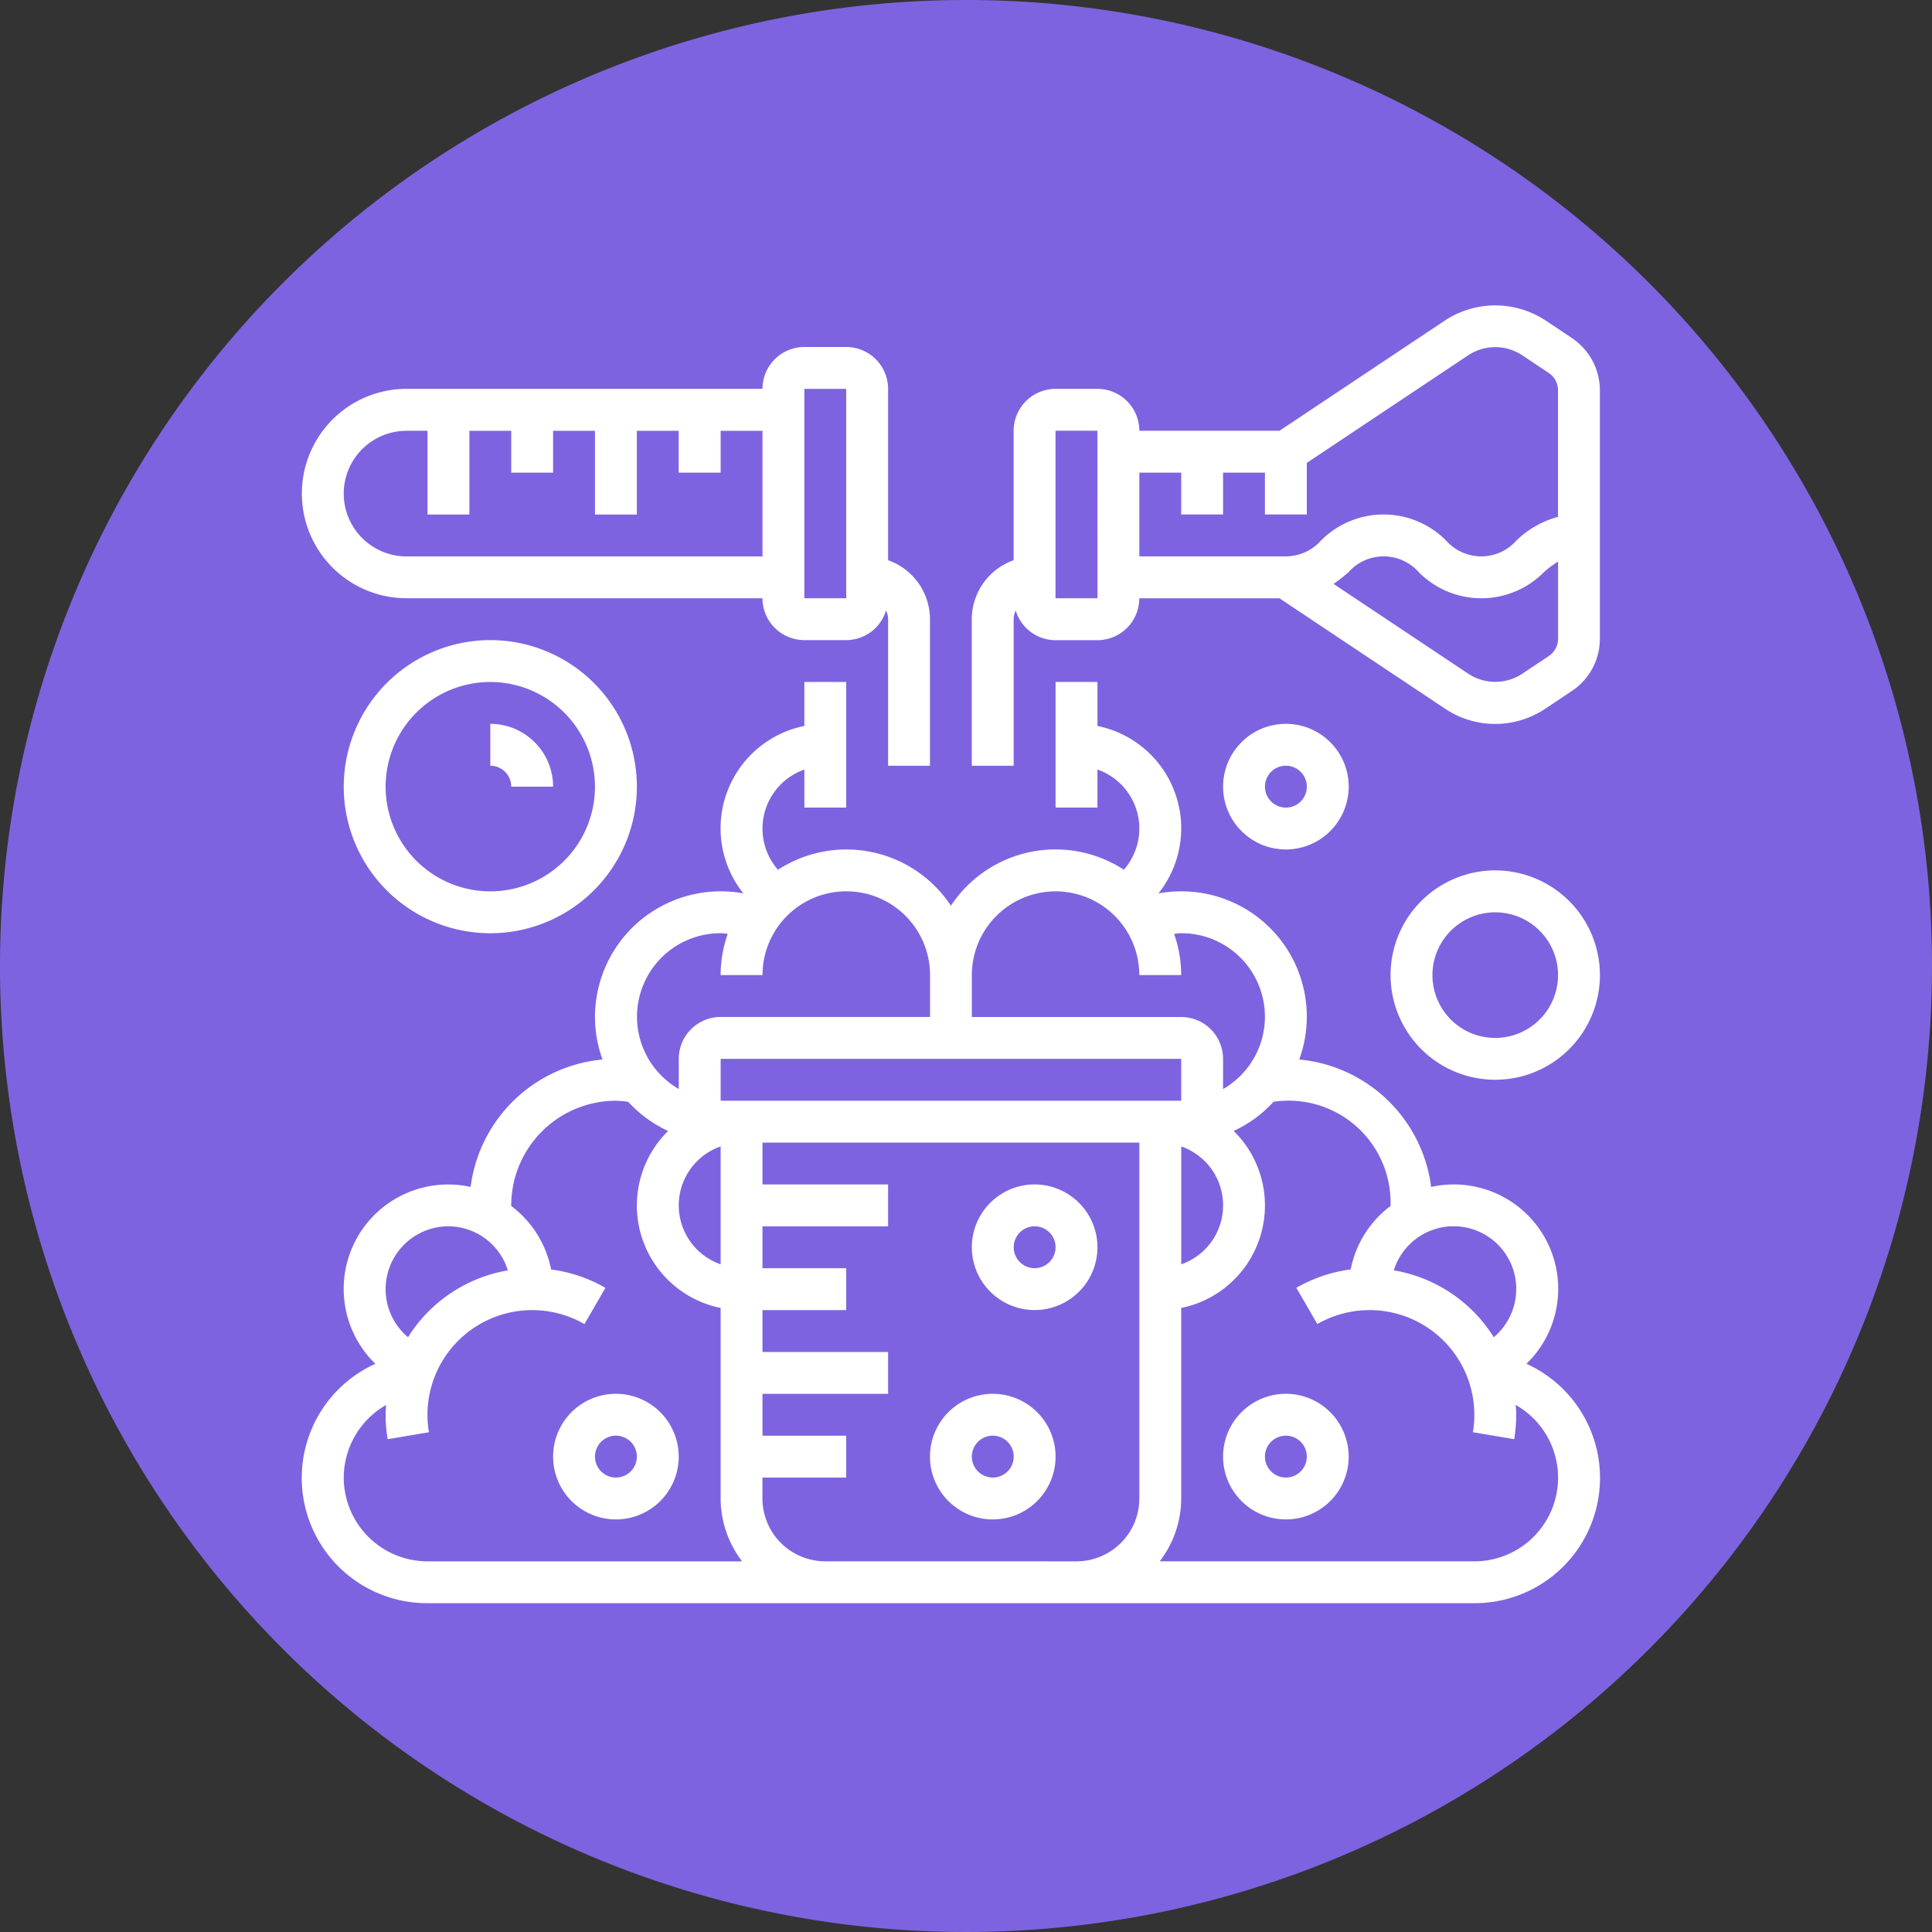 <svg xmlns="http://www.w3.org/2000/svg" width="128" height="128" viewBox="0 0 128 128">
  <rect x="0" y="0" width="128" height="128" fill="#333333" stroke="none"/>
  <g id="Grupo_172436" data-name="Grupo 172436" transform="translate(-878 -10717.699)">
    <path id="Unión_4" data-name="Unión 4" d="M10871,11722.412a64,64,0,1,1-64,64A64,64,0,0,1,10871,11722.412Z" transform="translate(-9929 -1004.713)" fill="#7e63e0"/>
    <g id="Grupo_171836" data-name="Grupo 171836" transform="translate(901.344 10636.126)">
      <path id="Trazado_207889" data-name="Trazado 207889" d="M292.416,103.972l-1.771-1.182a6.065,6.065,0,0,0-6.621,0l-10.982,7.321h-9.289a2.777,2.777,0,0,0-2.774-2.774H258.2a2.777,2.777,0,0,0-2.774,2.774v8.578a4.156,4.156,0,0,0-2.774,3.906v9.71h2.774V122.6a1.367,1.367,0,0,1,.135-.577,2.769,2.769,0,0,0,2.64,1.964h2.774a2.777,2.777,0,0,0,2.774-2.774h9.289l10.98,7.32a5.967,5.967,0,0,0,6.622,0l1.771-1.182a4.151,4.151,0,0,0,1.853-3.461V107.434a4.156,4.156,0,0,0-1.853-3.462Zm-31.437,17.236H258.2v-11.1h2.776Zm2.774-2.774v-5.548h2.774v2.774H269.3v-2.774h2.774v2.774h2.774V112.24l10.712-7.141a3.246,3.246,0,0,1,3.544,0l1.771,1.182a1.383,1.383,0,0,1,.617,1.153v8.381a6.266,6.266,0,0,0-2.751,1.566,3.113,3.113,0,0,1-4.668,0,5.839,5.839,0,0,0-8.28,0,3.137,3.137,0,0,1-2.335,1.053Zm27.125,6.605-1.771,1.182a3.246,3.246,0,0,1-3.544,0l-8.941-5.962a11.473,11.473,0,0,0,.983-.771,3.112,3.112,0,0,1,4.668,0,5.835,5.835,0,0,0,8.277,0,6.162,6.162,0,0,1,.945-.709v5.107A1.382,1.382,0,0,1,290.877,125.039Z" transform="translate(-211.613 0)" fill="#fff"/>
      <path id="Trazado_207890" data-name="Trazado 207890" d="M3.591,134.346H27.172a2.777,2.777,0,0,0,2.774,2.774H32.72a2.769,2.769,0,0,0,2.64-1.964,1.367,1.367,0,0,1,.135.577v9.71h2.774v-9.71a4.156,4.156,0,0,0-2.774-3.906V120.475A2.777,2.777,0,0,0,32.72,117.7H29.946a2.777,2.777,0,0,0-2.774,2.774H3.591a6.935,6.935,0,1,0,0,13.871Zm26.355-13.871H32.72v13.871H29.946ZM3.591,123.249H4.979V128.8H7.753v-5.548h2.774v2.774H13.3v-2.774h2.774V128.8h2.774v-5.548h2.774v2.774H24.4v-2.774h2.774v8.323H3.591a4.161,4.161,0,1,1,0-8.323Z" transform="translate(0 -13.138)" fill="#fff"/>
      <path id="Trazado_207891" data-name="Trazado 207891" d="M240.817,517.7a4.161,4.161,0,1,0,4.161,4.161A4.166,4.166,0,0,0,240.817,517.7Zm0,5.548a1.387,1.387,0,1,1,1.387-1.387A1.389,1.389,0,0,1,240.817,523.249Z" transform="translate(-198.387 -343.784)" fill="#fff"/>
      <path id="Trazado_207892" data-name="Trazado 207892" d="M256.817,437.7a4.161,4.161,0,1,0,4.161,4.161A4.166,4.166,0,0,0,256.817,437.7Zm0,5.548a1.387,1.387,0,1,1,1.387-1.387A1.389,1.389,0,0,1,256.817,443.249Z" transform="translate(-211.613 -277.655)" fill="#fff"/>
      <path id="Trazado_207893" data-name="Trazado 207893" d="M12.656,239.411a9.71,9.71,0,1,0,9.71-9.71A9.72,9.72,0,0,0,12.656,239.411Zm16.645,0a6.935,6.935,0,1,1-6.935-6.935A6.943,6.943,0,0,1,29.3,239.411Z" transform="translate(-13.226 -105.719)" fill="#fff"/>
      <path id="Trazado_207894" data-name="Trazado 207894" d="M68.656,264.475a1.389,1.389,0,0,1,1.387,1.387h2.774a4.166,4.166,0,0,0-4.161-4.161Z" transform="translate(-59.516 -132.171)" fill="#fff"/>
      <path id="Trazado_207895" data-name="Trazado 207895" d="M96.817,517.7a4.161,4.161,0,1,0,4.161,4.161A4.166,4.166,0,0,0,96.817,517.7Zm0,5.548a1.387,1.387,0,1,1,1.387-1.387A1.389,1.389,0,0,1,96.817,523.249Z" transform="translate(-79.355 -343.784)" fill="#fff"/>
      <path id="Trazado_207896" data-name="Trazado 207896" d="M77.787,290.873a6.915,6.915,0,0,0-6.314-11.717,9.72,9.72,0,0,0-8.739-8.443,8.3,8.3,0,0,0-7.82-11.141,8.4,8.4,0,0,0-1.508.136,6.918,6.918,0,0,0-4.041-11.093V245.7H46.591v8.323h2.774V251.5a4.142,4.142,0,0,1,1.748,6.639,8.3,8.3,0,0,0-11.457,2.386A8.3,8.3,0,0,0,28.2,258.143a4.142,4.142,0,0,1,1.748-6.639v2.519H32.72V245.7H29.946v2.914a6.918,6.918,0,0,0-4.041,11.093,8.331,8.331,0,0,0-9.83,8.187,8.264,8.264,0,0,0,.5,2.819,9.718,9.718,0,0,0-8.739,8.443,6.919,6.919,0,0,0-6.314,11.717,8.3,8.3,0,0,0,3.454,15.86H74.333a8.3,8.3,0,0,0,3.454-15.86Zm-.68-4.946a4.149,4.149,0,0,1-1.484,3.186A9.715,9.715,0,0,0,69,284.682a4.149,4.149,0,0,1,8.112,1.244ZM46.591,259.572a5.554,5.554,0,0,1,5.548,5.548h2.774a8.244,8.244,0,0,0-.47-2.731c.157-.014.311-.043.47-.043a5.531,5.531,0,0,1,2.774,10.326v-2a2.777,2.777,0,0,0-2.774-2.774H41.043V265.12A5.554,5.554,0,0,1,46.591,259.572ZM24.4,276.472v7.811a4.136,4.136,0,0,1,0-7.811Zm0-3.029v-2.774H54.914v2.774H24.4Zm30.516,3.029a4.137,4.137,0,0,1,0,7.812ZM24.4,262.346c.16,0,.313.029.47.043a8.245,8.245,0,0,0-.47,2.731h2.774a5.548,5.548,0,0,1,11.1,0v2.774H24.4a2.777,2.777,0,0,0-2.774,2.774v2A5.531,5.531,0,0,1,24.4,262.346ZM6.366,281.765a4.133,4.133,0,0,1,3.935,2.92,9.715,9.715,0,0,0-6.612,4.429,4.162,4.162,0,0,1,2.677-7.349ZM-.57,298.411A5.56,5.56,0,0,1,2.238,293.6c-.015.216-.033.431-.033.652a9.814,9.814,0,0,0,.135,1.617l2.737-.461a6.829,6.829,0,0,1-.1-1.157,6.938,6.938,0,0,1,10.4-6.009l1.39-2.4a9.685,9.685,0,0,0-3.6-1.218,6.919,6.919,0,0,0-2.641-4.207c0-.012,0-.025,0-.037a6.943,6.943,0,0,1,6.935-6.935,6.961,6.961,0,0,1,.816.072,8.37,8.37,0,0,0,2.642,1.931A6.927,6.927,0,0,0,24.4,287.174V299.8a6.864,6.864,0,0,0,1.423,4.161H4.979A5.554,5.554,0,0,1-.57,298.411Zm31.9,5.548a4.166,4.166,0,0,1-4.161-4.161v-1.387H32.72v-2.774H27.172v-2.774h8.323v-2.774H27.172v-2.774H32.72V284.54H27.172v-2.774h8.323v-2.774H27.172v-2.774H52.14V299.8a4.166,4.166,0,0,1-4.161,4.161Zm43,0H53.491a6.864,6.864,0,0,0,1.423-4.161V287.174a6.927,6.927,0,0,0,3.477-11.728,8.328,8.328,0,0,0,2.642-1.931,6.752,6.752,0,0,1,7.751,6.863c0,.012,0,.025,0,.037a6.925,6.925,0,0,0-2.641,4.207,9.685,9.685,0,0,0-3.6,1.218l1.39,2.4a6.941,6.941,0,0,1,10.306,7.166l2.737.461a9.966,9.966,0,0,0,.133-1.617c0-.221-.018-.436-.033-.652a5.542,5.542,0,0,1-2.741,10.362Z" transform="translate(0 -118.945)" fill="#fff"/>
      <path id="Trazado_207897" data-name="Trazado 207897" d="M352.817,517.7a4.161,4.161,0,1,0,4.161,4.161A4.166,4.166,0,0,0,352.817,517.7Zm0,5.548a1.387,1.387,0,1,1,1.387-1.387A1.389,1.389,0,0,1,352.817,523.249Z" transform="translate(-290.968 -343.784)" fill="#fff"/>
      <path id="Trazado_207898" data-name="Trazado 207898" d="M419.591,317.7a6.935,6.935,0,1,0,6.935,6.935A6.943,6.943,0,0,0,419.591,317.7Zm0,11.1a4.161,4.161,0,1,1,4.161-4.161A4.166,4.166,0,0,1,419.591,328.8Z" transform="translate(-343.871 -178.461)" fill="#fff"/>
      <path id="Trazado_207899" data-name="Trazado 207899" d="M356.979,265.862a4.161,4.161,0,1,0-4.161,4.161A4.166,4.166,0,0,0,356.979,265.862Zm-5.548,0a1.387,1.387,0,1,1,1.387,1.387A1.389,1.389,0,0,1,351.43,265.862Z" transform="translate(-290.968 -132.171)" fill="#fff"/>
    </g>
  </g>
</svg>
